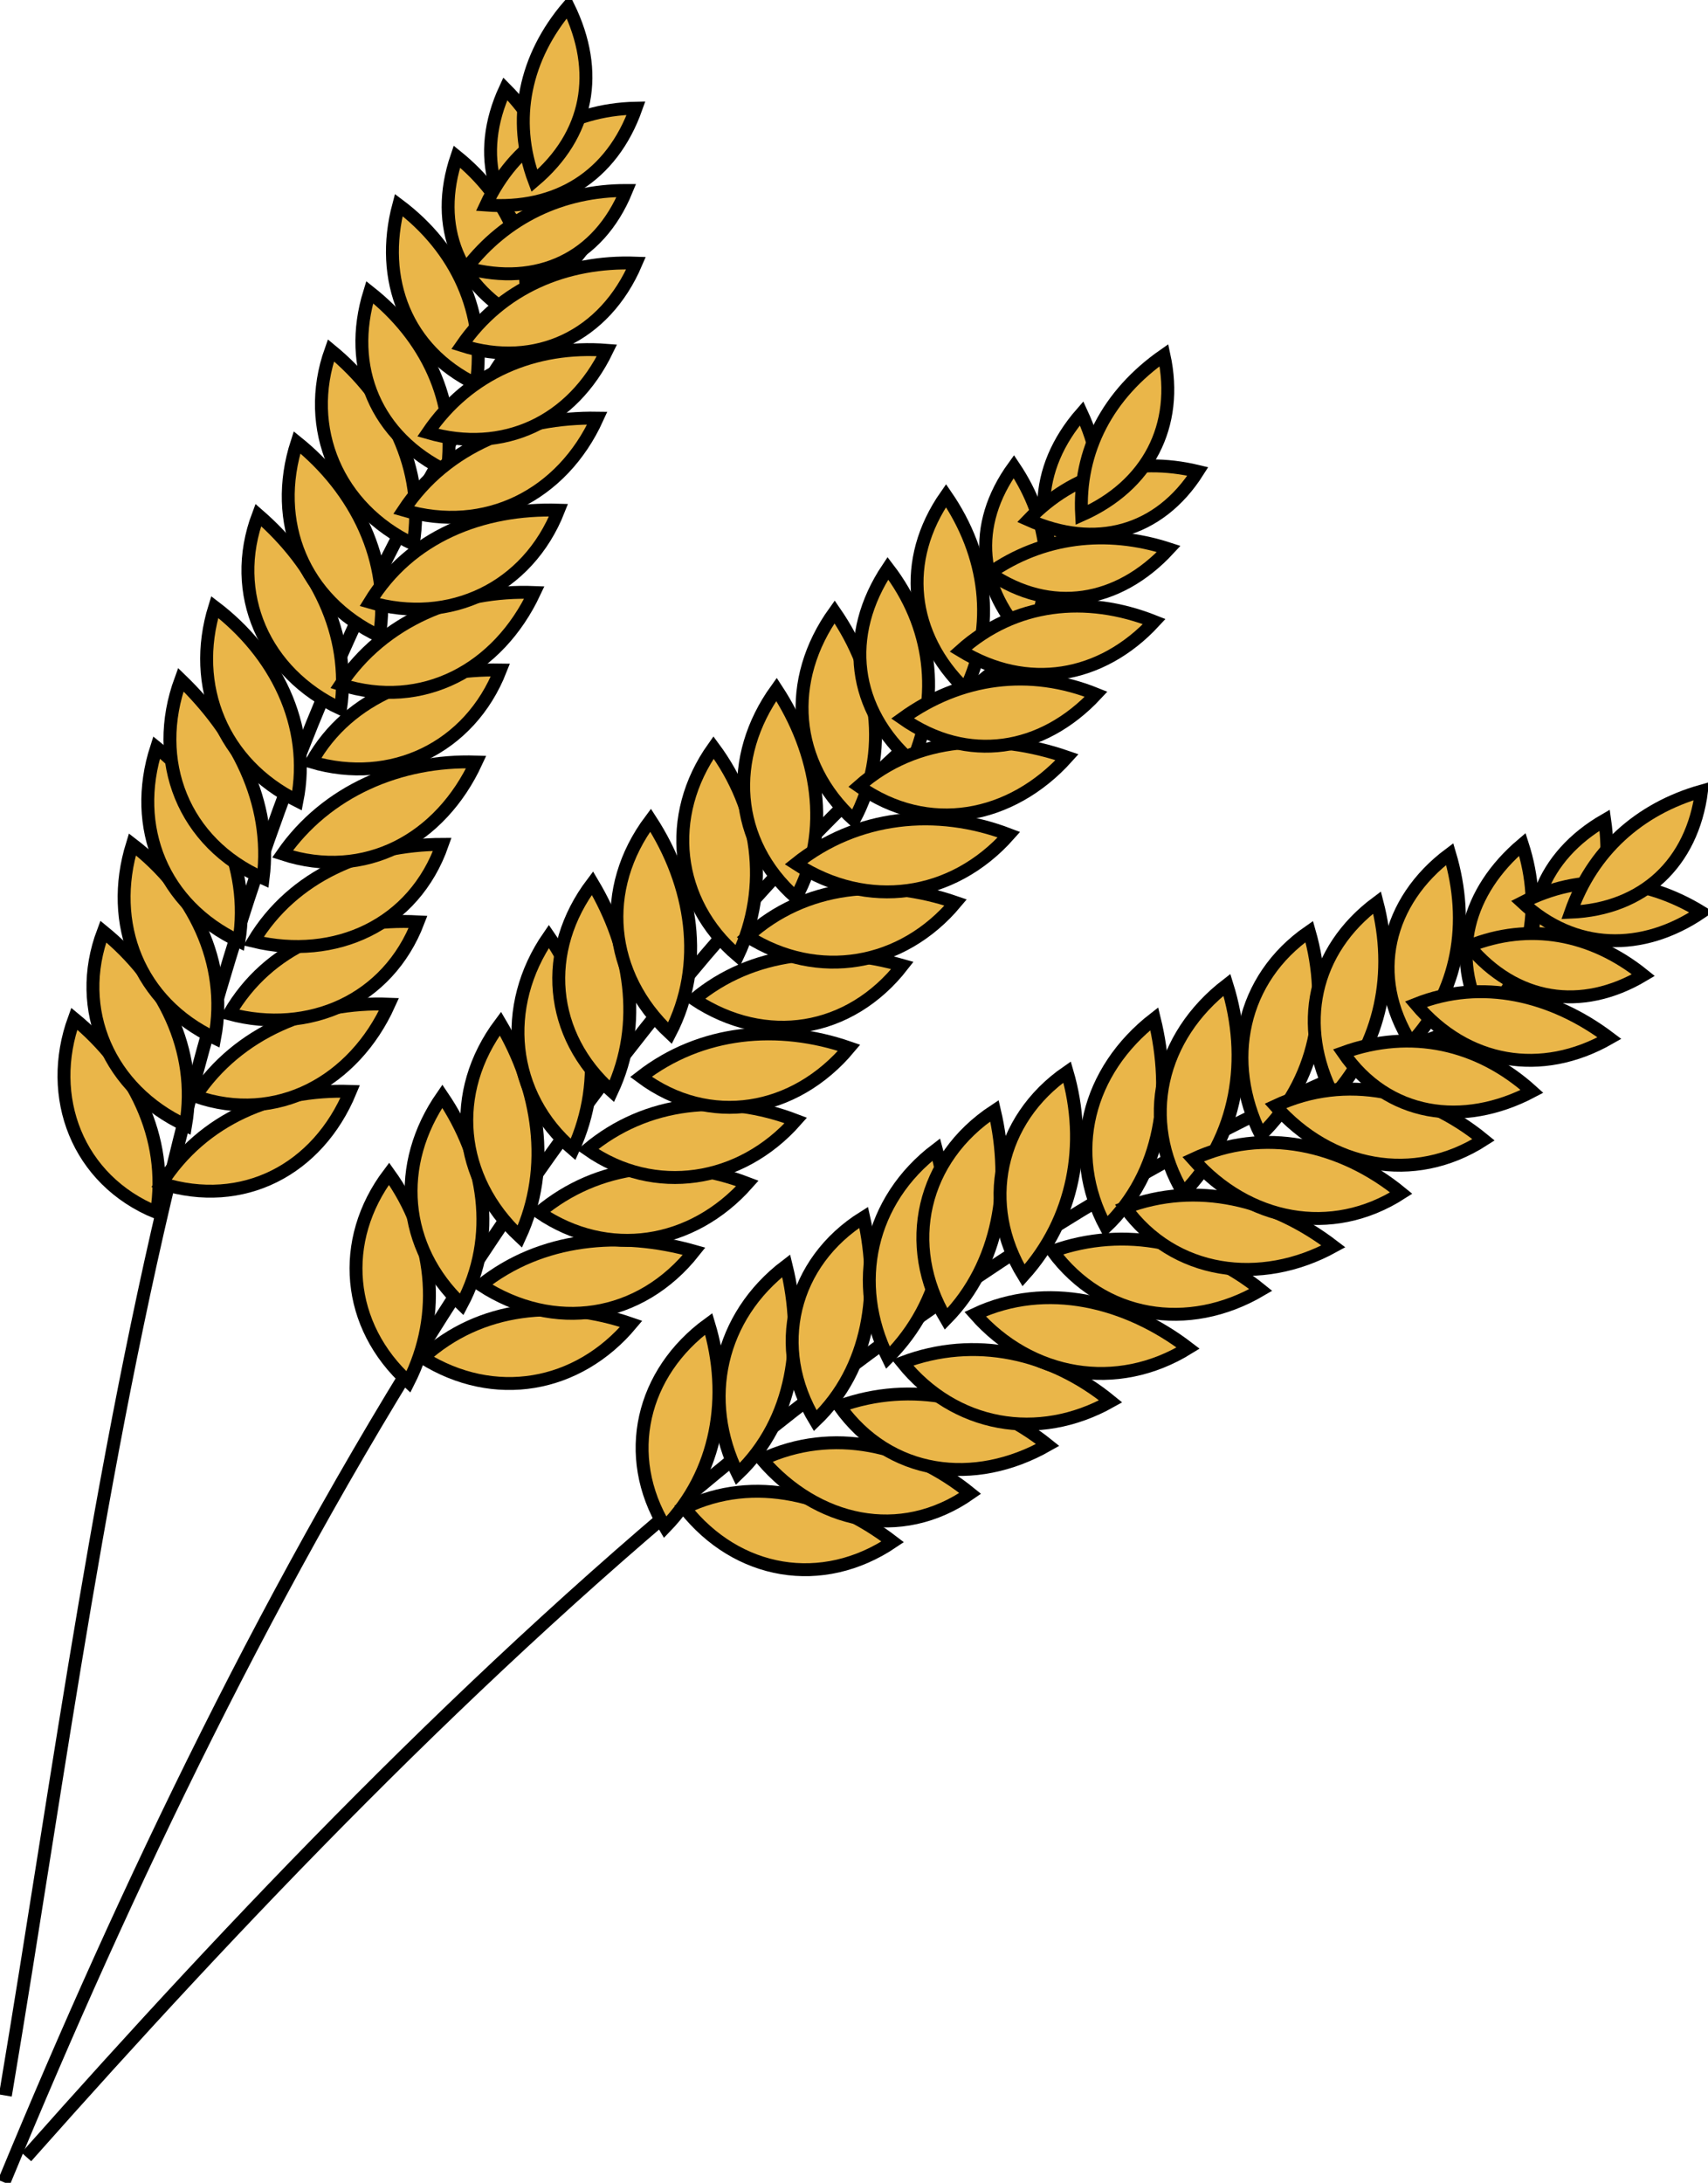 <svg xmlns="http://www.w3.org/2000/svg" xmlns:xlink="http://www.w3.org/1999/xlink" version="1.1" id="Layer_1" x="0px" y="0px" enable-background="new 0 0 822.05 841.89" xml:space="preserve" viewBox="277.81 253.02 264.5 338">
<path fill="none" stroke="#000000" stroke-width="2" stroke-linecap="square" stroke-miterlimit="10" d="M282.557,586.267  c62.276-70.179,149.967-158.687,244.504-180.75"/>
<path fill-rule="evenodd" clip-rule="evenodd" fill="#EAB649" stroke="#000000" stroke-width="2" stroke-linecap="square" stroke-miterlimit="10" d="  M380.809,489.517c-6.743-11.118-3.601-23.958,6.75-31.5C390.963,469.261,388.971,481.075,380.809,489.517z"/>
<path fill-rule="evenodd" clip-rule="evenodd" fill="#EAB649" stroke="#000000" stroke-width="2" stroke-linecap="square" stroke-miterlimit="10" d="  M392.059,481.267c-5.691-11.48-2.83-24.406,7.5-32.25C402.383,460.497,400.841,472.886,392.059,481.267z"/>
<path fill-rule="evenodd" clip-rule="evenodd" fill="#EAB649" stroke="#000000" stroke-width="2" stroke-linecap="square" stroke-miterlimit="10" d="  M404.059,473.017c-6.867-11.327-3.567-24.582,7.5-31.5C414.122,452.907,412.549,464.898,404.059,473.017z"/>
<path fill-rule="evenodd" clip-rule="evenodd" fill="#EAB649" stroke="#000000" stroke-width="2" stroke-linecap="square" stroke-miterlimit="10" d="  M415.309,463.267c-5.691-11.481-2.829-24.406,7.502-32.25C425.985,442.656,423.902,454.675,415.309,463.267z"/>
<path fill-rule="evenodd" clip-rule="evenodd" fill="#EAB649" stroke="#000000" stroke-width="2" stroke-linecap="square" stroke-miterlimit="10" d="  M424.311,457.267c-6.823-11.482-3.694-24.89,7.5-32.25C434.49,436.417,432.655,448.752,424.311,457.267z"/>
<path fill-rule="evenodd" clip-rule="evenodd" fill="#EAB649" stroke="#000000" stroke-width="2" stroke-linecap="square" stroke-miterlimit="10" d="  M436.311,450.517c-6.703-10.918-3.963-24.097,6.75-31.5C446.327,430.195,444.115,441.863,436.311,450.517z"/>
<path fill-rule="evenodd" clip-rule="evenodd" fill="#EAB649" stroke="#000000" stroke-width="2" stroke-linecap="square" stroke-miterlimit="10" d="  M449.061,443.017c-6.156-11.478-2.829-24.214,7.5-32.25C459.385,422.247,457.844,434.636,449.061,443.017z"/>
<path fill-rule="evenodd" clip-rule="evenodd" fill="#EAB649" stroke="#000000" stroke-width="2" stroke-linecap="square" stroke-miterlimit="10" d="  M461.061,437.767c-6.751-11.36-3.617-24.262,6.75-32.25C471.384,416.922,469.52,429.137,461.061,437.767z"/>
<path fill-rule="evenodd" clip-rule="evenodd" fill="#EAB649" stroke="#000000" stroke-width="2" stroke-linecap="square" stroke-miterlimit="10" d="  M473.061,428.767c-5.663-11.36-3.075-24.192,7.5-31.5C483.829,408.68,481.632,420.442,473.061,428.767z"/>
<path fill-rule="evenodd" clip-rule="evenodd" fill="#EAB649" stroke="#000000" stroke-width="2" stroke-linecap="square" stroke-miterlimit="10" d="  M484.311,422.767c-5.636-10.868-3.207-22.6,6.75-30C493.874,403.6,491.742,414.505,484.311,422.767z"/>
<path fill-rule="evenodd" clip-rule="evenodd" fill="#EAB649" stroke="#000000" stroke-width="2" stroke-linecap="square" stroke-miterlimit="10" d="  M496.311,414.517c-6.562-10.331-3.707-22,6-29.25C505.469,395.872,503.708,406.595,496.311,414.517z"/>
<path fill-rule="evenodd" clip-rule="evenodd" fill="#EAB649" stroke="#000000" stroke-width="2" stroke-linecap="square" stroke-miterlimit="10" d="  M507.561,410.767c-5.333-9.711-2.522-19.771,6-27C516.812,393.858,514.808,403.465,507.561,410.767z"/>
<path fill-rule="evenodd" clip-rule="evenodd" fill="#EAB649" stroke="#000000" stroke-width="2" stroke-linecap="square" stroke-miterlimit="10" d="  M516.561,405.517c-3.682-10.419,0.158-19.956,9.75-25.5C527.785,390.267,524.426,399.445,516.561,405.517z"/>
<path fill-rule="evenodd" clip-rule="evenodd" fill="#EAB649" stroke="#000000" stroke-width="2" stroke-linecap="square" stroke-miterlimit="10" d="  M383.809,486.517c8.138,10.339,21.308,12.635,32.252,5.25C406.726,484.612,394.678,481.229,383.809,486.517z"/>
<path fill-rule="evenodd" clip-rule="evenodd" fill="#EAB649" stroke="#000000" stroke-width="2" stroke-linecap="square" stroke-miterlimit="10" d="  M395.809,479.017c8.417,9.787,21.378,12.871,32.252,5.25C418.788,476.749,406.752,473.888,395.809,479.017z"/>
<path fill-rule="evenodd" clip-rule="evenodd" fill="#EAB649" stroke="#000000" stroke-width="2" stroke-linecap="square" stroke-miterlimit="10" d="  M407.809,470.767c7.711,10.787,20.873,12.488,32.252,6C430.881,469.39,418.963,466.713,407.809,470.767z"/>
<path fill-rule="evenodd" clip-rule="evenodd" fill="#EAB649" stroke="#000000" stroke-width="2" stroke-linecap="square" stroke-miterlimit="10" d="  M417.561,464.017c8.075,9.991,20.979,12.331,32.25,6C440.556,462.437,428.775,459.764,417.561,464.017z"/>
<path fill-rule="evenodd" clip-rule="evenodd" fill="#EAB649" stroke="#000000" stroke-width="2" stroke-linecap="square" stroke-miterlimit="10" d="  M428.811,456.517c8.652,9.789,21.935,12.09,33,5.25C452.331,454.507,439.891,451.325,428.811,456.517z"/>
<path fill-rule="evenodd" clip-rule="evenodd" fill="#EAB649" stroke="#000000" stroke-width="2" stroke-linecap="square" stroke-miterlimit="10" d="  M440.811,446.767c7.757,10.51,21.029,12.595,32.25,6C463.917,445.359,451.965,442.758,440.811,446.767z"/>
<path fill-rule="evenodd" clip-rule="evenodd" fill="#EAB649" stroke="#000000" stroke-width="2" stroke-linecap="square" stroke-miterlimit="10" d="  M452.061,440.017c7.503,10.375,20.949,12.217,32.25,6C474.837,438.752,463.13,435.806,452.061,440.017z"/>
<path fill-rule="evenodd" clip-rule="evenodd" fill="#EAB649" stroke="#000000" stroke-width="2" stroke-linecap="square" stroke-miterlimit="10" d="  M462.561,432.517c8.463,9.574,21.376,12.242,32.25,5.25C485.591,430.208,473.491,427.394,462.561,432.517z"/>
<path fill-rule="evenodd" clip-rule="evenodd" fill="#EAB649" stroke="#000000" stroke-width="2" stroke-linecap="square" stroke-miterlimit="10" d="  M475.311,424.267c8.463,9.574,21.376,12.242,32.25,5.25C498.341,421.958,486.241,419.145,475.311,424.267z"/>
<path fill-rule="evenodd" clip-rule="evenodd" fill="#EAB649" stroke="#000000" stroke-width="2" stroke-linecap="square" stroke-miterlimit="10" d="  M485.811,416.017c6.813,9.91,18.533,11.653,29.25,6C506.789,414.522,496.232,412.241,485.811,416.017z"/>
<path fill-rule="evenodd" clip-rule="evenodd" fill="#EAB649" stroke="#000000" stroke-width="2" stroke-linecap="square" stroke-miterlimit="10" d="  M497.061,408.517c7.827,9.273,19.416,11.304,30,5.25C518.186,407.064,507.258,404.444,497.061,408.517z"/>
<path fill-rule="evenodd" clip-rule="evenodd" fill="#EAB649" stroke="#000000" stroke-width="2" stroke-linecap="square" stroke-miterlimit="10" d="  M505.311,399.517c7.19,8.595,17.398,10.223,27,4.5C524.237,397.51,514.573,395.788,505.311,399.517z"/>
<path fill-rule="evenodd" clip-rule="evenodd" fill="#EAB649" stroke="#000000" stroke-width="2" stroke-linecap="square" stroke-miterlimit="10" d="  M513.561,392.767c8.052,7.49,18.559,7.751,27.75,1.5C532.342,388.776,522.593,388.119,513.561,392.767z"/>
<path fill-rule="evenodd" clip-rule="evenodd" fill="#EAB649" stroke="#000000" stroke-width="2" stroke-linecap="square" stroke-miterlimit="10" d="  M521.061,394.267c11.2-0.451,18.818-7.6,20.25-18.75C531.581,378.273,524.37,384.854,521.061,394.267z"/>
<path fill="none" stroke="#000000" stroke-width="2" stroke-linecap="square" stroke-miterlimit="10" d="M278.807,590.017  c36.402-87.954,92.577-195.767,174.754-249"/>
<path fill-rule="evenodd" clip-rule="evenodd" fill="#EAB649" stroke="#000000" stroke-width="2" stroke-linecap="square" stroke-miterlimit="10" d="  M341.057,467.017c-9.594-8.677-10.797-21.918-3-32.25C344.978,444.409,346.421,456.431,341.057,467.017z"/>
<path fill-rule="evenodd" clip-rule="evenodd" fill="#EAB649" stroke="#000000" stroke-width="2" stroke-linecap="square" stroke-miterlimit="10" d="  M349.307,455.017c-9.334-8.862-10.33-21.693-3-32.25C352.967,432.614,354.924,444.458,349.307,455.017z"/>
<path fill-rule="evenodd" clip-rule="evenodd" fill="#EAB649" stroke="#000000" stroke-width="2" stroke-linecap="square" stroke-miterlimit="10" d="  M358.307,444.517c-9.669-9.034-10.969-22.355-3-33C361.267,421.628,363.282,433.739,358.307,444.517z"/>
<path fill-rule="evenodd" clip-rule="evenodd" fill="#EAB649" stroke="#000000" stroke-width="2" stroke-linecap="square" stroke-miterlimit="10" d="  M366.557,431.017c-9.907-8.438-11.237-22.186-3.75-33C369.667,407.958,371.585,420.099,366.557,431.017z"/>
<path fill-rule="evenodd" clip-rule="evenodd" fill="#EAB649" stroke="#000000" stroke-width="2" stroke-linecap="square" stroke-miterlimit="10" d="  M372.557,422.017c-9.779-8.67-10.905-21.803-3-32.25C375.502,399.766,377.478,411.476,372.557,422.017z"/>
<path fill-rule="evenodd" clip-rule="evenodd" fill="#EAB649" stroke="#000000" stroke-width="2" stroke-linecap="square" stroke-miterlimit="10" d="  M381.559,413.017c-9.672-9.034-10.972-22.356-3-33C385.018,389.966,387.116,402.335,381.559,413.017z"/>
<path fill-rule="evenodd" clip-rule="evenodd" fill="#EAB649" stroke="#000000" stroke-width="2" stroke-linecap="square" stroke-miterlimit="10" d="  M392.059,401.017c-9.81-8.355-11.259-21.682-3.75-32.25C395.36,378.288,397.109,390.326,392.059,401.017z"/>
<path fill-rule="evenodd" clip-rule="evenodd" fill="#EAB649" stroke="#000000" stroke-width="2" stroke-linecap="square" stroke-miterlimit="10" d="  M401.059,392.017c-9.776-8.659-10.581-21.722-3-32.25C404.412,369.479,406.737,381.712,401.059,392.017z"/>
<path fill-rule="evenodd" clip-rule="evenodd" fill="#EAB649" stroke="#000000" stroke-width="2" stroke-linecap="square" stroke-miterlimit="10" d="  M410.059,380.017c-9.657-8.772-10.574-21.706-3-32.25C413.803,357.555,415.73,369.469,410.059,380.017z"/>
<path fill-rule="evenodd" clip-rule="evenodd" fill="#EAB649" stroke="#000000" stroke-width="2" stroke-linecap="square" stroke-miterlimit="10" d="  M419.061,371.017c-9.208-8.079-10.698-19.619-3.752-30C422.128,349.904,423.474,360.766,419.061,371.017z"/>
<path fill-rule="evenodd" clip-rule="evenodd" fill="#EAB649" stroke="#000000" stroke-width="2" stroke-linecap="square" stroke-miterlimit="10" d="  M427.311,359.767c-8.688-8.348-9.981-20.015-3-30C430.58,338.906,432.094,349.854,427.311,359.767z"/>
<path fill-rule="evenodd" clip-rule="evenodd" fill="#EAB649" stroke="#000000" stroke-width="2" stroke-linecap="square" stroke-miterlimit="10" d="  M437.061,352.267c-7.797-8.021-8.884-17.834-2.25-27C440.496,333.744,441.403,343.282,437.061,352.267z"/>
<path fill-rule="evenodd" clip-rule="evenodd" fill="#EAB649" stroke="#000000" stroke-width="2" stroke-linecap="square" stroke-miterlimit="10" d="  M444.561,344.767c-7.165-8.705-6.71-19.206,0.75-27.75C449.572,326.272,449.374,335.937,444.561,344.767z"/>
<path fill-rule="evenodd" clip-rule="evenodd" fill="#EAB649" stroke="#000000" stroke-width="2" stroke-linecap="square" stroke-miterlimit="10" d="  M343.307,463.267c11.014,6.895,23.955,4.66,32.25-5.25C364.333,454.14,352.207,455.167,343.307,463.267z"/>
<path fill-rule="evenodd" clip-rule="evenodd" fill="#EAB649" stroke="#000000" stroke-width="2" stroke-linecap="square" stroke-miterlimit="10" d="  M352.307,452.017c11.291,7.332,24.629,5.35,33.002-5.25C373.879,443.534,361.612,444.578,352.307,452.017z"/>
<path fill-rule="evenodd" clip-rule="evenodd" fill="#EAB649" stroke="#000000" stroke-width="2" stroke-linecap="square" stroke-miterlimit="10" d="  M361.307,440.767c10.645,7.217,23.664,5.183,32.252-4.5C382.462,432.016,370.457,433.109,361.307,440.767z"/>
<path fill-rule="evenodd" clip-rule="evenodd" fill="#EAB649" stroke="#000000" stroke-width="2" stroke-linecap="square" stroke-miterlimit="10" d="  M368.807,431.017c10.295,7.226,23.671,5.23,32.252-4.5C389.962,422.266,377.957,423.36,368.807,431.017z"/>
<path fill-rule="evenodd" clip-rule="evenodd" fill="#EAB649" stroke="#000000" stroke-width="2" stroke-linecap="square" stroke-miterlimit="10" d="  M377.057,419.767c10.61,7.895,23.84,5.55,32.252-4.5C398.308,411.467,386.367,412.538,377.057,419.767z"/>
<path fill-rule="evenodd" clip-rule="evenodd" fill="#EAB649" stroke="#000000" stroke-width="2" stroke-linecap="square" stroke-miterlimit="10" d="  M385.309,407.767c11.047,7.305,24.1,5.212,32.252-5.25C406.253,399.318,394.37,400.183,385.309,407.767z"/>
<path fill-rule="evenodd" clip-rule="evenodd" fill="#EAB649" stroke="#000000" stroke-width="2" stroke-linecap="square" stroke-miterlimit="10" d="  M393.559,398.017c10.913,6.905,23.965,4.65,32.252-5.25C414.587,388.89,402.46,389.917,393.559,398.017z"/>
<path fill-rule="evenodd" clip-rule="evenodd" fill="#EAB649" stroke="#000000" stroke-width="2" stroke-linecap="square" stroke-miterlimit="10" d="  M401.059,386.767c11.059,7.181,24.26,5.361,33.002-4.5C422.846,377.971,410.449,379.259,401.059,386.767z"/>
<path fill-rule="evenodd" clip-rule="evenodd" fill="#EAB649" stroke="#000000" stroke-width="2" stroke-linecap="square" stroke-miterlimit="10" d="  M410.809,374.767c10.68,7.552,23.584,5.127,32.252-4.5C431.952,366.426,419.726,366.877,410.809,374.767z"/>
<path fill-rule="evenodd" clip-rule="evenodd" fill="#EAB649" stroke="#000000" stroke-width="2" stroke-linecap="square" stroke-miterlimit="10" d="  M417.561,364.267c10.037,7.027,21.633,5.221,30-3.75C437.286,356.368,426.52,357.783,417.561,364.267z"/>
<path fill-rule="evenodd" clip-rule="evenodd" fill="#EAB649" stroke="#000000" stroke-width="2" stroke-linecap="square" stroke-miterlimit="10" d="  M426.561,353.767c10.257,6.26,21.783,4.395,30-4.5C445.975,345.071,434.918,346.262,426.561,353.767z"/>
<path fill-rule="evenodd" clip-rule="evenodd" fill="#EAB649" stroke="#000000" stroke-width="2" stroke-linecap="square" stroke-miterlimit="10" d="  M431.061,341.767c9.48,6.442,19.934,4.703,27.75-3.75C449.063,334.852,439.188,336.088,431.061,341.767z"/>
<path fill-rule="evenodd" clip-rule="evenodd" fill="#EAB649" stroke="#000000" stroke-width="2" stroke-linecap="square" stroke-miterlimit="10" d="  M437.061,333.517c10.307,4.619,20.225,2.005,26.25-7.5C453.386,323.631,444.048,326.239,437.061,333.517z"/>
<path fill-rule="evenodd" clip-rule="evenodd" fill="#EAB649" stroke="#000000" stroke-width="2" stroke-linecap="square" stroke-miterlimit="10" d="  M445.311,332.767c10.238-4.544,15.133-13.793,12.75-24.75C449.435,314.029,444.768,322.761,445.311,332.767z"/>
<path fill="none" stroke="#000000" stroke-width="2" stroke-linecap="square" stroke-miterlimit="10" d="M278.807,576.517  c16.316-97.182,27.279-210.689,93-289.5"/>
<path fill-rule="evenodd" clip-rule="evenodd" fill="#EAB649" stroke="#000000" stroke-width="2" stroke-linecap="square" stroke-miterlimit="10" d="  M302.057,440.767c-12.252-5.007-17.154-17.899-12.75-30C298.382,418.242,303.963,429.078,302.057,440.767z"/>
<path fill-rule="evenodd" clip-rule="evenodd" fill="#EAB649" stroke="#000000" stroke-width="2" stroke-linecap="square" stroke-miterlimit="10" d="  M306.557,427.267c-11.781-5.492-17.344-17.853-12.75-30C302.946,404.732,308.566,415.549,306.557,427.267z"/>
<path fill-rule="evenodd" clip-rule="evenodd" fill="#EAB649" stroke="#000000" stroke-width="2" stroke-linecap="square" stroke-miterlimit="10" d="  M311.057,413.767c-11.714-5.534-16.559-17.687-12.75-30C307.618,390.906,313.289,402.023,311.057,413.767z"/>
<path fill-rule="evenodd" clip-rule="evenodd" fill="#EAB649" stroke="#000000" stroke-width="2" stroke-linecap="square" stroke-miterlimit="10" d="  M314.807,398.767c-11.764-5.579-16.753-17.639-12.75-30C311.13,376.071,316.708,387.11,314.807,398.767z"/>
<path fill-rule="evenodd" clip-rule="evenodd" fill="#EAB649" stroke="#000000" stroke-width="2" stroke-linecap="square" stroke-miterlimit="10" d="  M318.557,389.017c-12.351-5.453-17.35-18.211-12.75-30.75C314.331,366.508,320.043,377.104,318.557,389.017z"/>
<path fill-rule="evenodd" clip-rule="evenodd" fill="#EAB649" stroke="#000000" stroke-width="2" stroke-linecap="square" stroke-miterlimit="10" d="  M323.807,377.017c-11.492-5.725-16.551-17.726-12.75-30C320.41,354.133,326.132,365.254,323.807,377.017z"/>
<path fill-rule="evenodd" clip-rule="evenodd" fill="#EAB649" stroke="#000000" stroke-width="2" stroke-linecap="square" stroke-miterlimit="10" d="  M330.557,362.767c-11.781-5.492-17.344-17.853-12.75-30C326.677,340.48,332.226,351.066,330.557,362.767z"/>
<path fill-rule="evenodd" clip-rule="evenodd" fill="#EAB649" stroke="#000000" stroke-width="2" stroke-linecap="square" stroke-miterlimit="10" d="  M336.557,351.517c-11.764-5.579-16.753-17.639-12.75-30C332.88,328.821,338.458,339.86,336.557,351.517z"/>
<path fill-rule="evenodd" clip-rule="evenodd" fill="#EAB649" stroke="#000000" stroke-width="2" stroke-linecap="square" stroke-miterlimit="10" d="  M341.807,337.267c-11.643-5.521-17.063-17.904-12.75-30C338.132,314.742,343.713,325.578,341.807,337.267z"/>
<path fill-rule="evenodd" clip-rule="evenodd" fill="#EAB649" stroke="#000000" stroke-width="2" stroke-linecap="square" stroke-miterlimit="10" d="  M347.057,326.017c-10.964-5.29-15.625-16.056-12-27.75C343.801,305.175,348.616,315.128,347.057,326.017z"/>
<path fill-rule="evenodd" clip-rule="evenodd" fill="#EAB649" stroke="#000000" stroke-width="2" stroke-linecap="square" stroke-miterlimit="10" d="  M351.557,312.517c-10.821-5.256-15.08-16.231-12-27.75C348.53,291.499,353.157,301.514,351.557,312.517z"/>
<path fill-rule="evenodd" clip-rule="evenodd" fill="#EAB649" stroke="#000000" stroke-width="2" stroke-linecap="square" stroke-miterlimit="10" d="  M359.057,302.767c-10.24-4.995-14.183-14.702-10.5-25.5C356.616,283.792,360.405,292.677,359.057,302.767z"/>
<path fill-rule="evenodd" clip-rule="evenodd" fill="#EAB649" stroke="#000000" stroke-width="2" stroke-linecap="square" stroke-miterlimit="10" d="  M363.557,293.017c-9.532-6.074-12.235-16.017-7.5-26.25C363.257,273.993,365.992,283.38,363.557,293.017z"/>
<path fill-rule="evenodd" clip-rule="evenodd" fill="#EAB649" stroke="#000000" stroke-width="2" stroke-linecap="square" stroke-miterlimit="10" d="  M302.807,436.267c12.598,3.971,24.233-2.137,29.25-14.25C320.286,421.622,309.223,426.224,302.807,436.267z"/>
<path fill-rule="evenodd" clip-rule="evenodd" fill="#EAB649" stroke="#000000" stroke-width="2" stroke-linecap="square" stroke-miterlimit="10" d="  M308.057,422.767c12.589,4.421,24.608-2.292,30-14.25C326.281,408.049,314.65,412.811,308.057,422.767z"/>
<path fill-rule="evenodd" clip-rule="evenodd" fill="#EAB649" stroke="#000000" stroke-width="2" stroke-linecap="square" stroke-miterlimit="10" d="  M313.307,410.017c12.363,3.303,24.589-2.099,29.25-14.25C330.636,395.12,319.349,399.568,313.307,410.017z"/>
<path fill-rule="evenodd" clip-rule="evenodd" fill="#EAB649" stroke="#000000" stroke-width="2" stroke-linecap="square" stroke-miterlimit="10" d="  M317.057,398.767c12.635,3.051,24.863-2.5,29.25-15C334.531,383.799,323.216,388.533,317.057,398.767z"/>
<path fill-rule="evenodd" clip-rule="evenodd" fill="#EAB649" stroke="#000000" stroke-width="2" stroke-linecap="square" stroke-miterlimit="10" d="  M321.557,385.267c12.794,4.189,24.482-2.316,30-14.25C339.788,370.622,328.355,375.478,321.557,385.267z"/>
<path fill-rule="evenodd" clip-rule="evenodd" fill="#EAB649" stroke="#000000" stroke-width="2" stroke-linecap="square" stroke-miterlimit="10" d="  M326.057,371.017c12.337,3.637,24.498-2.166,29.25-14.25C343.59,356.576,331.875,360.571,326.057,371.017z"/>
<path fill-rule="evenodd" clip-rule="evenodd" fill="#EAB649" stroke="#000000" stroke-width="2" stroke-linecap="square" stroke-miterlimit="10" d="  M330.557,359.017c12.73,4.073,24.433-2.407,30-14.25C348.781,344.299,337.15,349.061,330.557,359.017z"/>
<path fill-rule="evenodd" clip-rule="evenodd" fill="#EAB649" stroke="#000000" stroke-width="2" stroke-linecap="square" stroke-miterlimit="10" d="  M335.057,346.267c12.337,3.637,24.498-2.166,29.25-14.25C352.435,331.646,341.257,336.122,335.057,346.267z"/>
<path fill-rule="evenodd" clip-rule="evenodd" fill="#EAB649" stroke="#000000" stroke-width="2" stroke-linecap="square" stroke-miterlimit="10" d="  M340.307,332.017c12.653,3.755,24.566-2.291,30-14.25C358.485,317.585,346.94,322.002,340.307,332.017z"/>
<path fill-rule="evenodd" clip-rule="evenodd" fill="#EAB649" stroke="#000000" stroke-width="2" stroke-linecap="square" stroke-miterlimit="10" d="  M344.057,320.017c11.722,3.4,22.389-1.673,27.75-12.75C360.582,306.378,350.333,310.789,344.057,320.017z"/>
<path fill-rule="evenodd" clip-rule="evenodd" fill="#EAB649" stroke="#000000" stroke-width="2" stroke-linecap="square" stroke-miterlimit="10" d="  M349.307,306.517c11.457,3.652,22.165-1.43,27-12.75C365.342,293.358,355.424,297.643,349.307,306.517z"/>
<path fill-rule="evenodd" clip-rule="evenodd" fill="#EAB649" stroke="#000000" stroke-width="2" stroke-linecap="square" stroke-miterlimit="10" d="  M350.057,294.517c10.965,2.97,20.425-1.451,24.75-12C364.83,282.502,356.099,286.693,350.057,294.517z"/>
<path fill-rule="evenodd" clip-rule="evenodd" fill="#EAB649" stroke="#000000" stroke-width="2" stroke-linecap="square" stroke-miterlimit="10" d="  M353.057,284.767c10.951,0.834,19.496-4.429,23.25-15C365.744,269.991,357.451,275.329,353.057,284.767z"/>
<path fill-rule="evenodd" clip-rule="evenodd" fill="#EAB649" stroke="#000000" stroke-width="2" stroke-linecap="square" stroke-miterlimit="10" d="  M360.557,281.017c8.381-7.113,10.235-16.808,5.25-27C359.13,261.83,356.987,271.515,360.557,281.017z"/>
</svg>